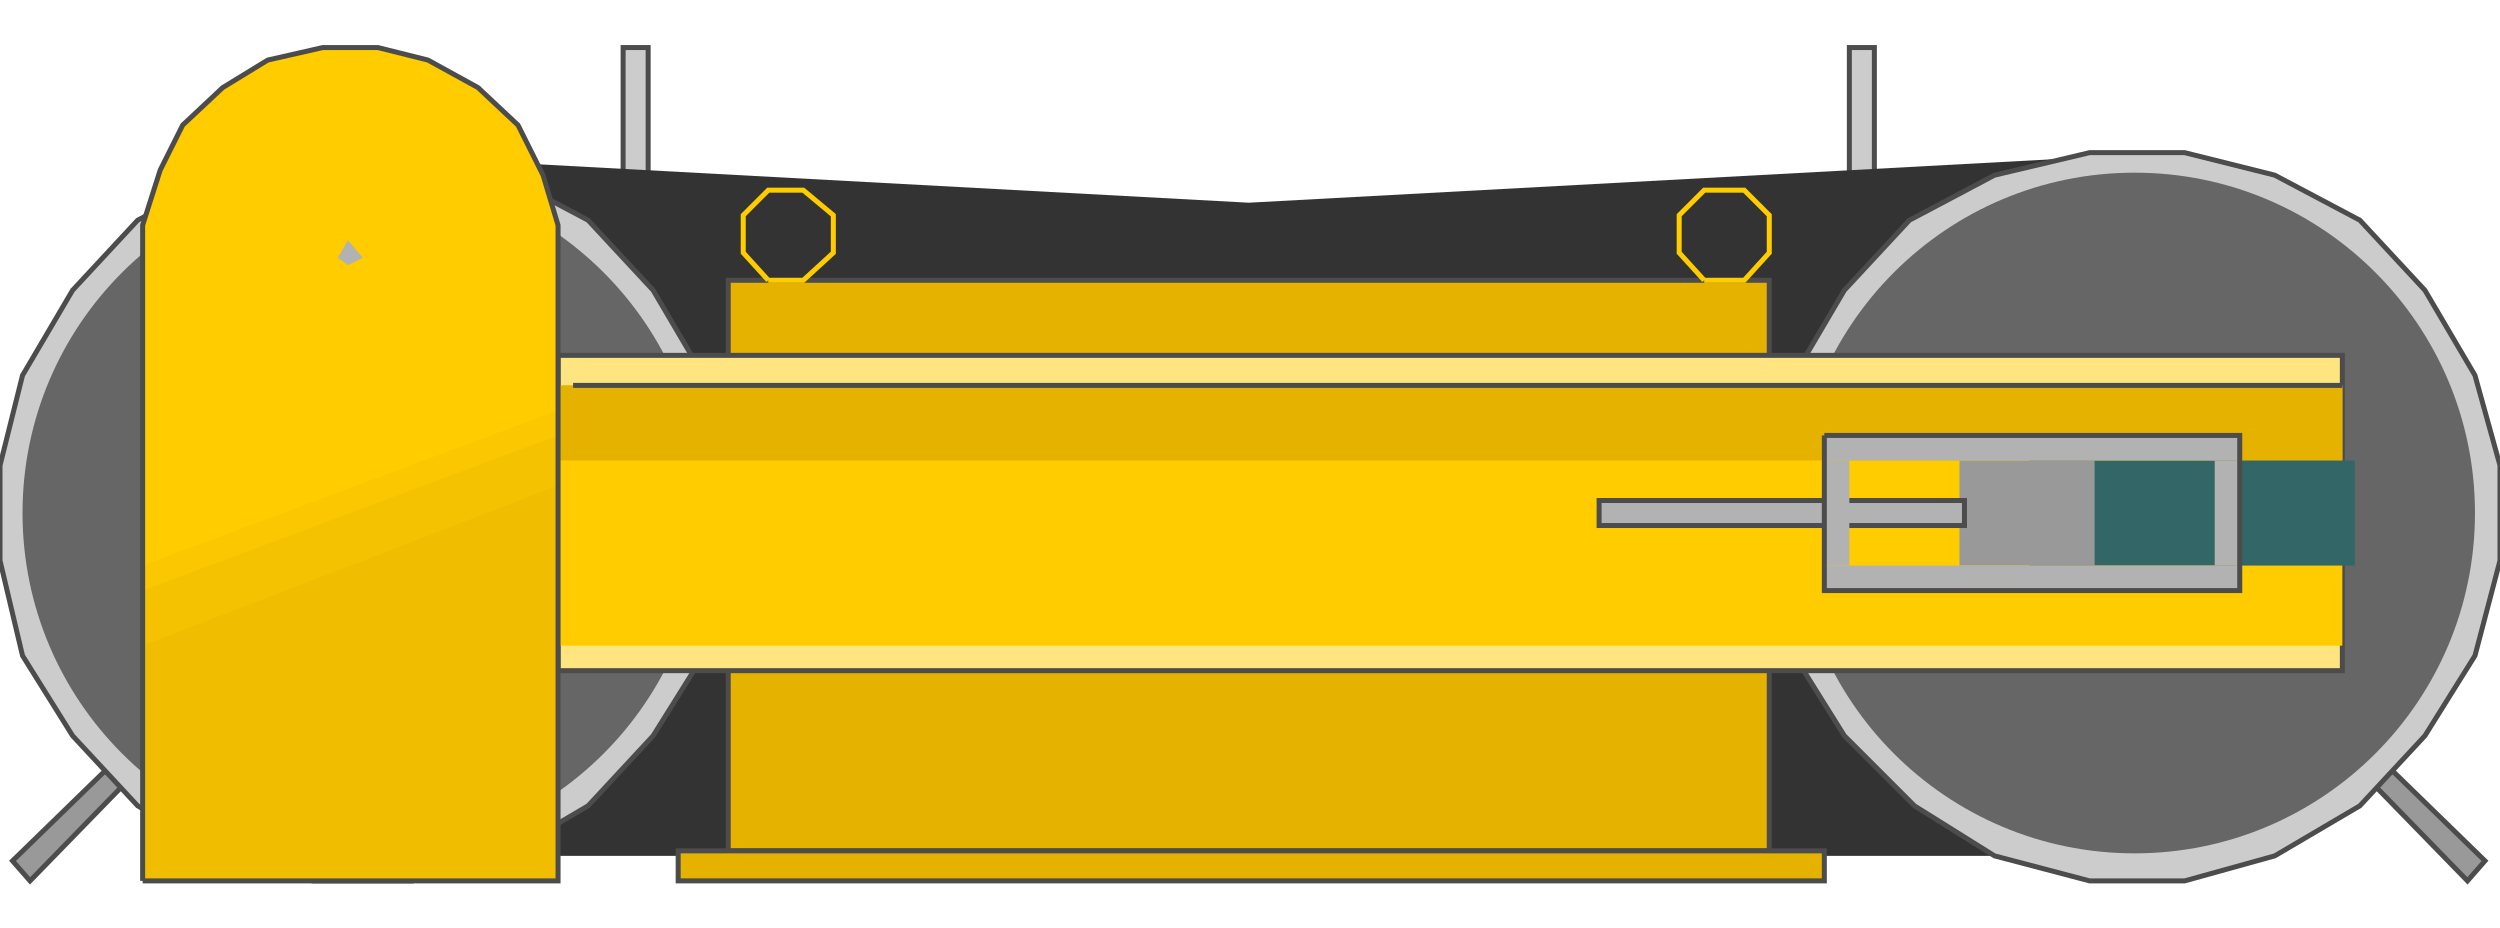 <!DOCTYPE svg PUBLIC "-//W3C//DTD SVG 20000303 Stylable//EN" "http://www.w3.org/TR/2000/03/WD-SVG-20000303/DTD/svg-20000303-stylable.dtd"><svg xmlns="http://www.w3.org/2000/svg" width="999px" height="371px" viewBox="0 0 999 333"><path style="fill:#999;stroke:#4c4c4c;stroke-width:2" d="M949,295 l7,-6 37,36 -7,8 -37,-38z" /><path style="fill:#999;stroke:#4c4c4c;stroke-width:2" d="M12,333 l-7,-8 37,-36 7,6 -37,38z" /><path style="fill:#ccc;stroke:#4c4c4c;stroke-width:2" d="M249,0 l10,0 0,51 -10,0 0,-51z" /><path style="fill:#ccc;stroke:#4c4c4c;stroke-width:2" d="M739,0 l10,0 0,51 -10,0 0,-51z" /><path style="fill:#333" d="M129,42 l370,20 370,-20 0,281 -740,0 0,-281z" /><path style="fill:#e5b200;stroke:#4c4c4c;stroke-width:2" d="M291,93 l416,0 0,228 -416,0 0,-228z" /><path style="fill:#e5b200;stroke:#4c4c4c;stroke-width:2" d="M271,333 l458,0 0,-12 -458,0 0,12z" /><path style="fill:#ccc;stroke:#4c4c4c;stroke-width:2" d="M201,323 l-36,10 -40,0 -36,-10 -34,-20 -26,-28 -20,-32 -9,-38 0,-38 9,-36 20,-34 26,-28 34,-18 36,-9 40,0 36,9 34,18 26,28 20,34 10,36 0,38 -10,38 -20,32 -26,28 -34,20z" /><path style="fill:#ccc;stroke:#4c4c4c;stroke-width:2" d="M909,323 l-36,10 -38,0 -38,-10 -32,-20 -28,-28 -20,-32 -10,-38 0,-38 10,-36 20,-34 26,-28 34,-18 38,-9 38,0 36,9 34,18 26,28 20,34 10,36 0,38 -10,38 -20,32 -26,28 -34,20z" /><circle style="fill:#666" cx="853" cy="186" r="136" /><circle style="fill:#666" cx="145" cy="186" r="136" /><path style="fill:#ffe57f;stroke:#4c4c4c;stroke-width:2" d="M223,123 l713,0 0,126 -713,0 0,-126z" /><path style="fill:#fc0" d="M223,135 l713,0 0,104 -713,0 0,-104z" /><path style="fill:#e5b200" d="M223,135 l713,0 0,30 -713,0 0,-30z" /><path style="fill:#fc0" d="M57,333 l0,-262 7,-20 9,-20 16,-15 18,-11 22,-5 22,0 20,5 20,11 16,15 10,20 6,20 0,262 -166,0z" /><path style="fill:#fac700" d="M57,333 l0,-126 166,-62 0,188 -166,0z" /><path style="fill:#f5c200" d="M57,333 l0,-116 166,-62 0,178 -166,0z" /><path style="fill:#f0bd00" d="M57,333 l0,-94 166,-64 0,158 -166,0z" /><path style="fill:#b2b2b2" d="M139,87 l-4,-3 4,-7 6,7 -6,3z" /><path style="fill:none;stroke:#4c4c4c;stroke-width:2" d="M229,135 l707,0" /><path style="fill:none;stroke:#4c4c4c;stroke-width:2" d="M57,333 l0,-262 7,-22 9,-18 16,-15 18,-11 22,-5 22,0 20,5 20,11 16,15 10,20 6,20 0,262 -166,0" /><path style="fill:none;stroke:#fc0;stroke-width:2" d="M307,93 l-10,-11 0,-15 10,-10 14,0 12,10 0,15 -12,11 -14,0" /><path style="fill:none;stroke:#fc0;stroke-width:2" d="M681,93 l-10,-11 0,-15 10,-10 16,0 10,10 0,15 -10,11 -16,0" /><path style="fill:#366" d="M811,165 l130,0 0,42 -130,0 0,-42z" /><path style="fill:#999" d="M783,207 l0,-42 54,0 0,42 -54,0z" /><path style="fill:#b2b2b2;stroke:#4c4c4c;stroke-width:2" d="M639,181 l146,0 0,10 -146,0 0,-10z" /><path style="fill:#b2b2b2" d="M729,155 l166,0 0,10 -166,0 0,-10z" /><path style="fill:#b2b2b2" d="M729,207 l0,-42 10,0 0,42 -10,0z" /><path style="fill:#b2b2b2" d="M895,207 l0,10 -166,0 0,-10 166,0z" /><path style="fill:#b2b2b2" d="M885,207 l0,-42 10,0 0,42 -10,0z" /><path style="fill:none;stroke:#4c4c4c;stroke-width:2" d="M729,155 l166,0 0,62 -166,0 0,-62" /></svg>